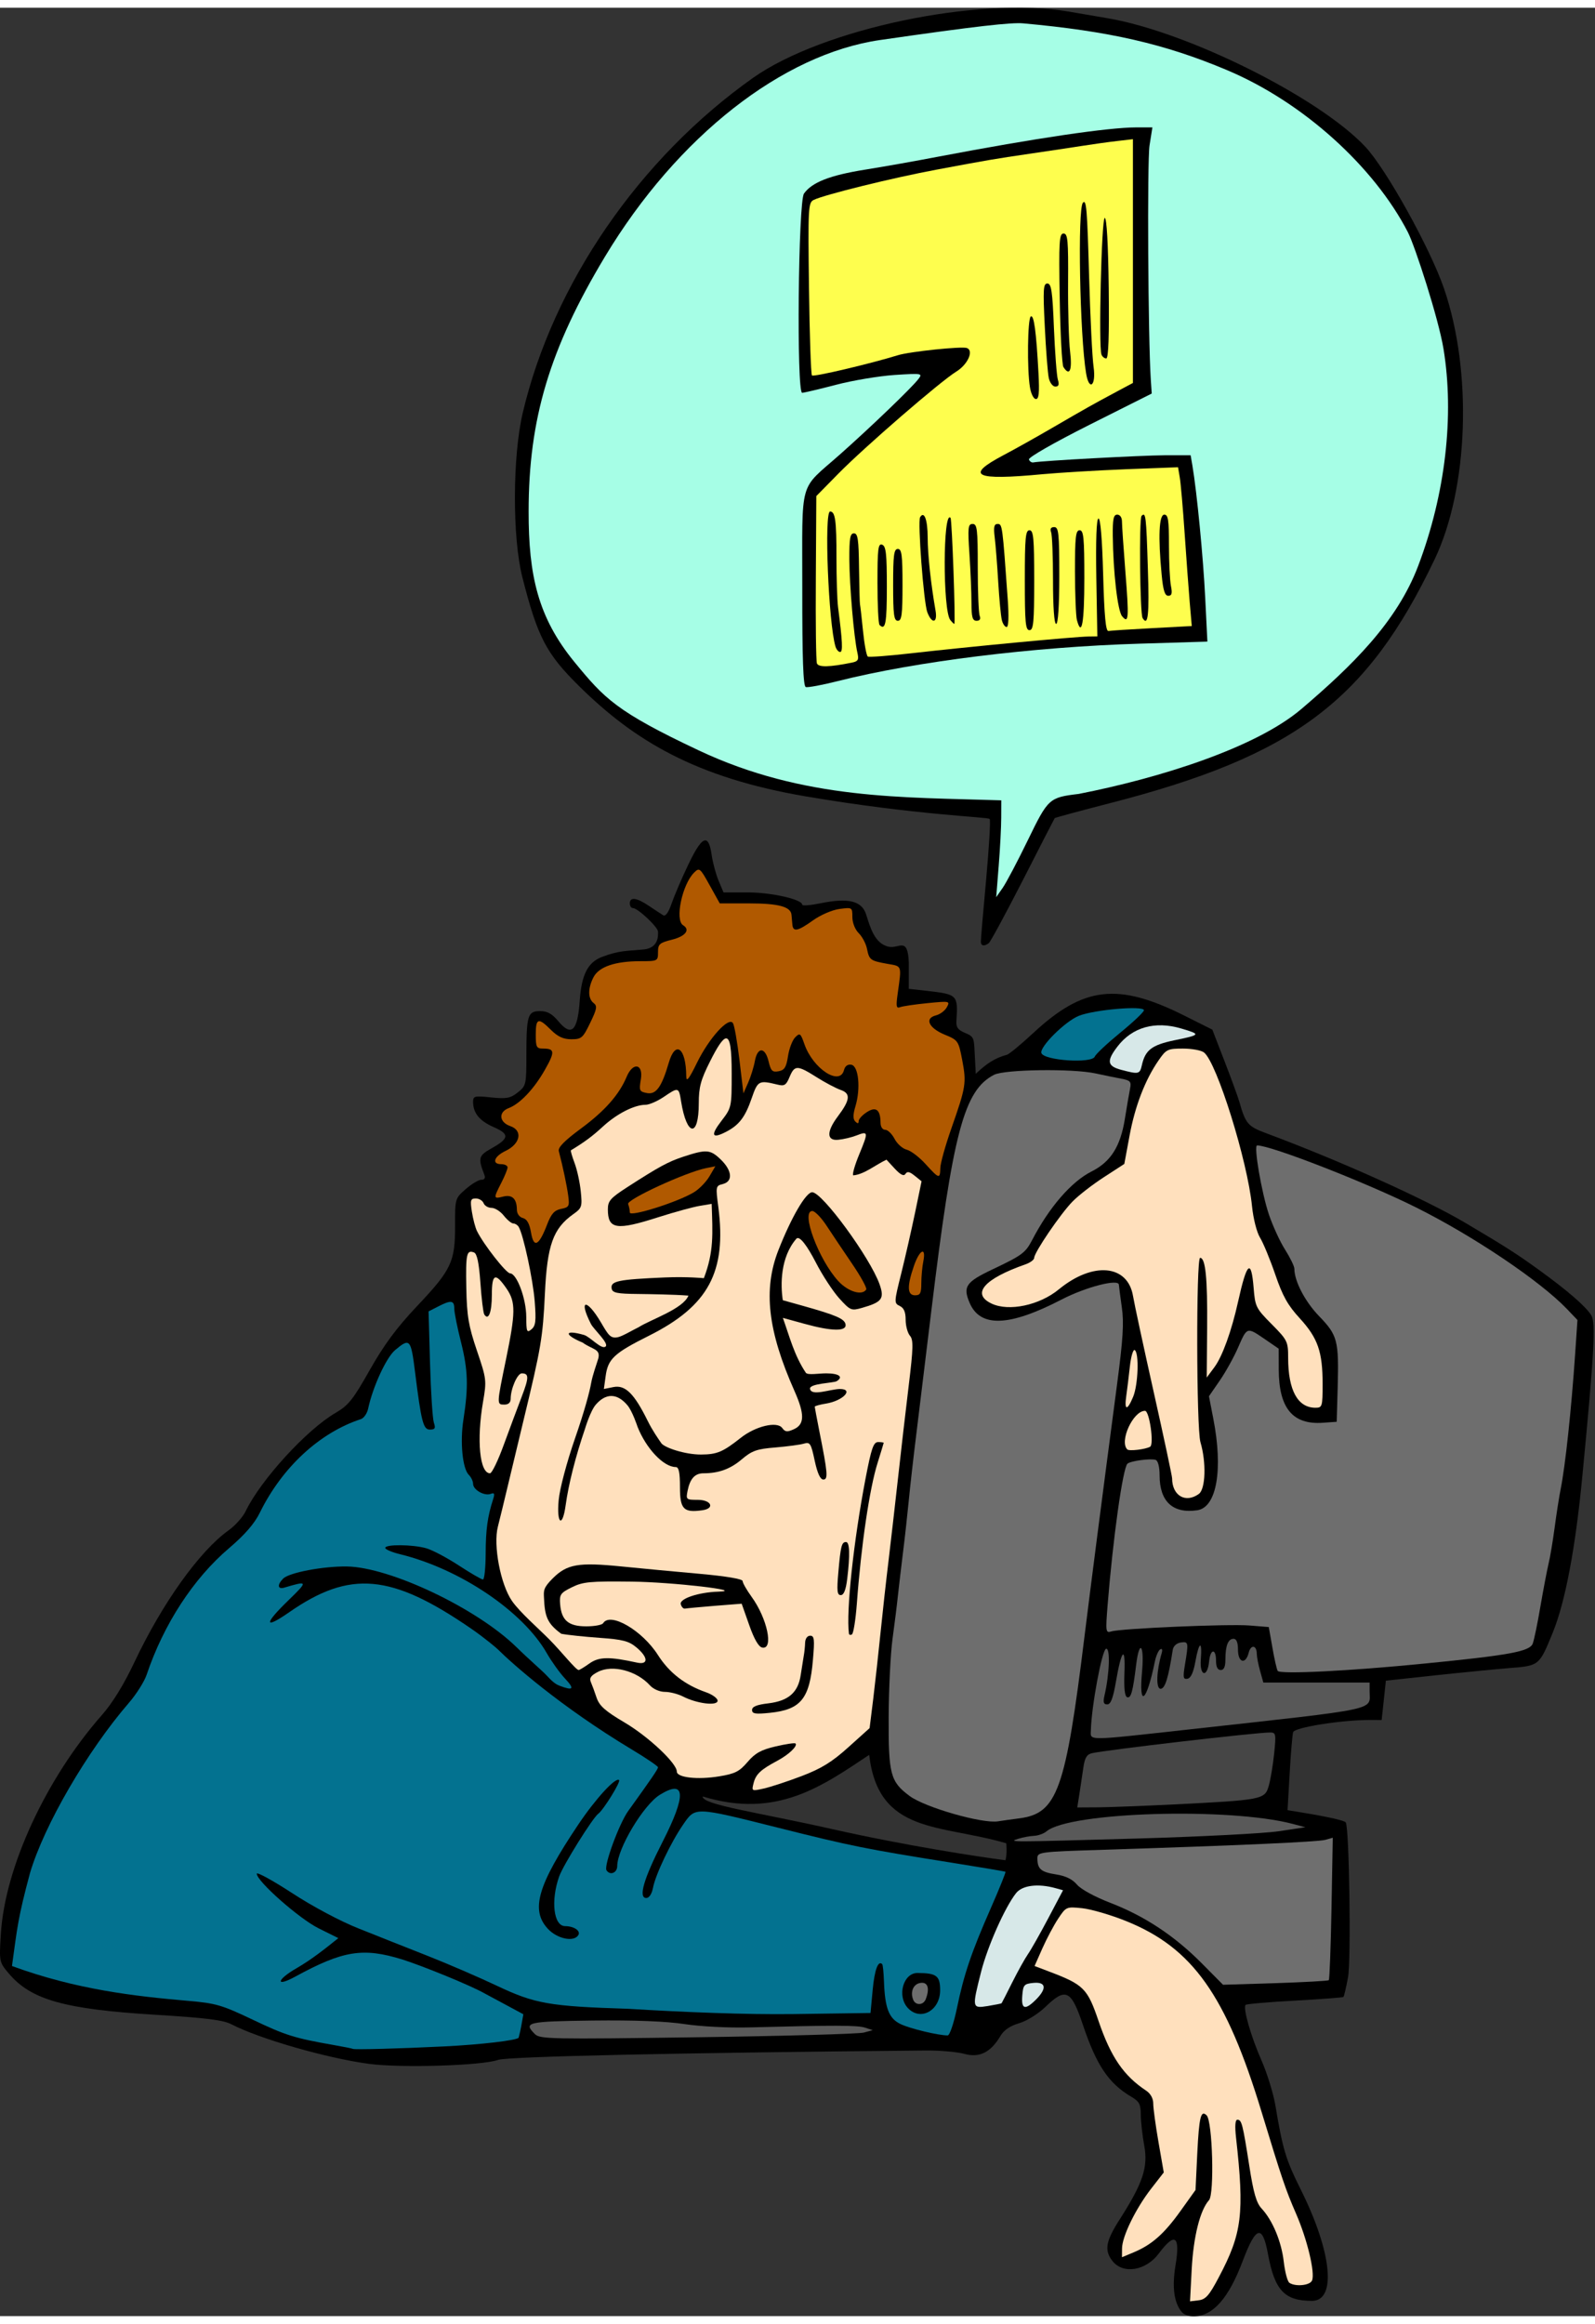 <?xml version="1.0" encoding="UTF-8"?>
<svg xmlns="http://www.w3.org/2000/svg" xmlns:xlink="http://www.w3.org/1999/xlink" width="103px" height="150px" viewBox="0 0 103 149" version="1.1">
<rect x="0" y="0" width="103" height="149" fill="#333333" stroke="none"/>
<g id="surface1">
<path style=" stroke:none;fill-rule:nonzero;fill:rgb(0%,0%,0%);fill-opacity:1;" d="M 45.547 53.746 C 45.301 53.738 44.953 54.25 44.453 55.297 C 44.027 56.184 43.543 57.32 43.371 57.816 C 43.172 58.398 42.98 58.668 42.828 58.578 C 42.699 58.5 42.285 58.227 41.906 57.973 C 41.113 57.438 40.672 57.379 40.672 57.812 C 40.672 57.98 40.758 58.113 40.867 58.113 C 41.184 58.113 42.492 59.34 42.492 59.637 C 42.492 59.84 42.586 60.754 41.43 60.797 C 40.504 60.887 39.977 60.844 38.879 61.266 C 37.957 61.613 37.547 62.422 37.434 64.129 C 37.301 66.051 36.898 66.434 36.055 65.418 C 35.648 64.934 35.344 64.762 34.875 64.766 C 34.078 64.766 33.996 65.031 33.992 67.625 C 33.992 69.512 33.973 69.59 33.434 70.016 C 32.957 70.391 32.711 70.438 31.715 70.336 C 30.637 70.223 30.551 70.246 30.551 70.629 C 30.551 71.344 30.961 71.848 31.875 72.25 C 32.918 72.707 32.891 72.98 31.738 73.625 C 30.902 74.094 30.859 74.246 31.277 75.328 C 31.359 75.539 31.293 75.652 31.082 75.652 C 30.91 75.652 30.453 75.922 30.074 76.254 C 29.387 76.855 29.383 76.867 29.387 78.625 C 29.395 80.945 29.148 81.465 26.941 83.797 C 25.609 85.207 24.797 86.305 23.879 87.93 C 22.805 89.832 22.5 90.215 21.68 90.691 C 19.812 91.773 16.836 95.027 15.867 97.039 C 15.688 97.414 15.195 97.969 14.773 98.27 C 12.883 99.617 10.469 102.996 8.668 106.816 C 7.996 108.238 7.258 109.438 6.566 110.219 C 2.965 114.316 0.316 120.047 0.055 124.332 C -0.055 126.137 -0.055 126.148 0.578 126.895 C 2.008 128.582 4.16 129.188 10 129.547 C 13.305 129.75 14.406 129.887 14.945 130.164 C 16.758 131.105 21.113 132.355 23.836 132.719 C 25.91 132.992 31.121 132.836 32.168 132.461 C 32.785 132.242 43.859 132 59.801 131.855 C 60.691 131.848 61.809 131.945 62.277 132.074 C 63.258 132.34 63.977 131.98 64.613 130.906 C 64.832 130.535 65.242 130.258 65.816 130.094 C 66.312 129.945 67.043 129.492 67.52 129.031 C 68.82 127.777 69.172 127.945 69.922 130.176 C 70.809 132.816 71.59 133.977 73.059 134.844 C 73.57 135.145 73.668 135.328 73.668 135.992 C 73.668 136.426 73.77 137.336 73.895 138.012 C 74.145 139.391 73.801 140.422 72.316 142.742 C 71.398 144.172 71.297 144.754 71.844 145.449 C 72.531 146.316 74.004 146.074 74.836 144.953 C 75.875 143.559 76.23 143.816 75.91 145.727 C 75.68 147.133 75.812 148.137 76.316 148.738 C 76.445 148.895 76.789 149.02 77.082 149.016 C 78.332 149 79.336 147.863 80.254 145.434 C 81.109 143.168 81.527 143.059 81.887 145.02 C 82.32 147.344 82.953 148.016 84.723 148.016 C 86.324 148.016 86.012 144.871 84.012 140.859 C 83.027 138.883 82.84 138.258 82.363 135.418 C 82.234 134.641 81.828 133.324 81.461 132.492 C 80.773 130.93 80.25 129.098 80.438 128.91 C 80.496 128.852 81.926 128.727 83.613 128.637 C 85.305 128.543 86.715 128.438 86.754 128.398 C 86.797 128.359 86.93 127.789 87.051 127.133 C 87.258 126.027 87.133 117.508 86.906 117.137 C 86.824 117.008 85.773 116.773 83.922 116.469 L 83.145 116.344 L 83.281 113.988 C 83.355 112.691 83.457 111.488 83.504 111.312 C 83.59 111 86.609 110.52 88.48 110.52 L 89.223 110.523 L 89.496 107.984 L 92.664 107.641 C 94.41 107.453 96.586 107.242 97.5 107.168 C 99.395 107.02 99.402 107.016 100.27 104.887 C 101.086 102.891 101.742 99.406 102.191 94.699 C 102.949 86.816 103.055 84.895 102.762 84.406 C 102.434 83.852 101.238 82.812 99.379 81.469 C 97.914 80.41 97.234 79.977 94.621 78.43 C 92 76.883 86.465 74.395 81.738 72.637 C 80.582 72.207 80.43 72.023 80.031 70.613 C 79.953 70.336 79.531 69.176 79.09 68.035 L 78.289 65.961 L 76.477 65.055 C 72.18 62.906 69.969 63.164 66.715 66.188 C 65.887 66.957 65.113 67.59 65 67.59 C 64.242 67.793 63.688 68.168 63.012 68.812 L 62.938 67.402 C 62.895 66.512 62.887 66.406 62.336 66.18 C 61.859 65.984 61.738 65.812 61.762 65.398 C 61.871 63.719 61.836 63.684 59.852 63.457 L 58.688 63.328 L 58.688 61.629 C 58.617 59.926 58.07 60.742 57.406 60.613 C 56.461 60.426 56.18 59.297 55.93 58.52 C 55.645 57.645 54.781 57.438 52.984 57.805 C 52.336 57.938 51.805 57.98 51.805 57.898 C 51.805 57.555 49.824 57.105 48.316 57.105 L 46.723 57.105 L 46.406 56.352 C 46.23 55.934 46.031 55.188 45.957 54.691 C 45.871 54.07 45.742 53.75 45.547 53.746 Z M 64.98 118.48 C 64.98 118.48 65.055 119.121 64.93 119.574 C 63.234 119.359 58.52 118.641 53.746 117.566 C 48.969 116.488 45.312 115.992 45.379 115.457 C 50.168 116.93 53.129 114.766 56.129 112.773 C 56.723 117.922 60.73 117.23 64.98 118.48 Z M 64.98 118.48 "/>
<path style=" stroke:none;fill-rule:nonzero;fill:rgb(100%,87.843%,74.118%);fill-opacity:1;" d="M 78.703 146.5 C 80.211 143.66 80.367 142.387 79.82 137.484 C 79.734 136.723 79.766 136.324 79.906 136.324 C 80.184 136.324 80.25 136.59 80.676 139.309 C 80.945 141.043 81.133 141.699 81.473 142.059 C 82.184 142.824 82.754 144.195 82.902 145.496 C 82.98 146.16 83.141 146.77 83.266 146.852 C 83.664 147.117 84.609 147.02 84.73 146.695 C 84.93 146.188 84.414 144.039 83.699 142.398 C 83.02 140.836 82.785 140.145 81.469 135.82 C 79.176 128.277 77.012 125.23 72.727 123.504 C 71.742 123.105 70.465 122.734 69.891 122.672 C 68.863 122.566 68.844 122.574 68.332 123.348 C 68.047 123.777 67.59 124.641 67.312 125.266 L 66.809 126.402 L 67.734 126.754 C 69.992 127.609 70.223 127.844 70.945 129.965 C 71.734 132.277 72.562 133.488 74.023 134.453 C 74.305 134.641 74.477 134.961 74.473 135.289 C 74.473 135.582 74.625 136.699 74.812 137.773 L 75.152 139.727 L 74.32 140.797 C 73.328 142.082 72.457 143.871 72.457 144.641 L 72.453 145.199 L 73.203 144.887 C 74.375 144.398 75.172 143.695 76.227 142.223 L 77.203 140.859 L 77.316 138.496 C 77.434 136.141 77.547 135.672 77.922 136.043 C 78.301 136.422 78.43 141.113 78.074 141.516 C 77.496 142.16 77.07 143.863 76.957 145.965 L 76.848 148.047 L 77.402 147.98 C 77.859 147.926 78.09 147.664 78.703 146.5 Z M 78.703 146.5 "/>
<path style=" stroke:none;fill-rule:nonzero;fill:rgb(1.176%,44.706%,56.471%);fill-opacity:1;" d="M 28.727 131.59 C 31.059 131.473 33.355 131.203 33.492 131.031 C 33.633 130.5 33.695 130.086 33.797 129.516 L 31.34 128.195 C 30.352 127.629 27.168 126.352 25.992 125.984 C 23.445 125.195 22.16 125.398 19.055 127.094 C 17.758 127.797 17.859 127.285 19.16 126.539 C 20.137 125.973 20.977 125.301 21.848 124.602 L 20.582 123.973 C 19.328 123.352 16.582 120.93 16.582 120.445 C 16.582 120.316 17.605 120.875 18.859 121.691 C 20.18 122.555 21.984 123.516 23.16 123.98 C 24.273 124.426 26.277 125.219 27.613 125.746 C 28.949 126.273 30.957 127.141 32.078 127.672 C 34.539 128.84 35.477 129.004 40.57 129.164 C 44.168 129.383 48.137 129.543 51.227 129.504 L 56.215 129.434 L 56.355 127.941 C 56.477 126.645 56.707 126.02 56.969 126.281 C 57.012 126.32 57.062 126.809 57.082 127.359 C 57.145 129.133 57.398 129.793 58.168 130.156 C 58.785 130.449 60.598 130.883 61.199 130.883 C 61.328 130.883 61.594 130.094 61.793 129.137 C 62.246 126.941 62.723 125.535 63.992 122.648 C 64.543 121.395 64.965 120.344 64.93 120.32 C 64.891 120.293 63.312 120.027 61.422 119.727 C 55.926 118.855 54.945 118.656 50.266 117.48 C 44.809 116.113 44.914 116.117 44.117 117.27 C 43.324 118.414 42.328 120.508 42.168 121.355 C 42.09 121.754 41.922 122.012 41.734 122.012 C 41.207 122.012 41.57 120.766 42.785 118.391 C 44.336 115.355 44.277 114.324 42.613 115.348 C 41.555 116 39.863 118.828 39.859 119.945 C 39.859 120.395 39.391 120.578 39.164 120.219 C 38.984 119.93 39.984 117.207 40.566 116.398 C 42.082 114.293 42.492 113.691 42.492 113.574 C 42.492 113.504 41.742 112.992 40.824 112.441 C 36.156 109.637 33.043 106.852 32.148 105.961 C 32.062 105.875 31.34 105.258 30.449 104.641 C 25.273 101.074 22.609 100.832 18.676 103.566 C 17.047 104.699 17.027 104.344 18.625 102.797 C 19.91 101.551 19.898 101.52 18.352 101.98 C 17.926 102.105 17.891 101.789 18.285 101.395 C 18.676 101.008 20.852 100.594 22.395 100.613 C 25.184 100.652 30.797 103.316 33.352 105.82 C 34.172 106.625 35.016 107.34 35.312 107.66 C 35.609 107.98 35.844 108.203 36.129 108.309 C 37.027 108.652 37.125 108.527 36.492 107.852 C 36.152 107.492 35.621 106.75 35.309 106.207 C 33.766 103.508 29.711 100.773 25.844 99.824 C 25.312 99.695 24.879 99.512 24.879 99.414 C 24.879 99.172 26.629 99.188 27.516 99.434 C 27.91 99.543 28.855 100.043 29.621 100.543 C 30.387 101.043 31.09 101.453 31.188 101.453 C 31.281 101.453 31.359 100.703 31.363 99.789 C 31.367 98.242 31.484 97.383 31.848 96.262 C 31.961 95.91 31.926 95.836 31.691 95.926 C 31.285 96.082 30.551 95.668 30.551 95.281 C 30.551 95.113 30.426 94.848 30.273 94.699 C 29.867 94.293 29.699 92.582 29.926 91.133 C 30.258 89.023 30.223 87.93 29.77 86.133 C 29.531 85.191 29.336 84.215 29.336 83.965 C 29.336 83.43 29.125 83.402 28.293 83.832 L 27.676 84.148 L 27.77 87.508 C 27.824 89.355 27.934 91.074 28.016 91.324 C 28.141 91.695 28.09 91.777 27.758 91.777 C 27.332 91.777 27.203 91.27 26.801 88.047 C 26.535 85.922 26.465 85.848 25.52 86.641 C 24.945 87.121 24.074 89.016 23.773 90.426 C 23.707 90.734 23.496 91.039 23.305 91.102 C 20.641 91.973 18.219 94.211 16.781 97.137 C 16.438 97.84 15.809 98.566 14.789 99.434 C 12.492 101.387 10.57 104.336 9.469 107.602 C 9.32 108.043 8.805 108.859 8.324 109.414 C 5.629 112.535 2.859 117.297 1.938 120.398 C 1.152 123.32 1.117 123.91 0.773 126.402 C 4.93 127.926 8.695 128.352 12.164 128.652 C 13.934 128.805 14.332 128.918 16.312 129.863 C 18.445 130.879 19.008 131.055 21.535 131.5 C 22.199 131.617 22.762 131.727 22.785 131.75 C 22.848 131.812 25.816 131.734 28.727 131.59 Z M 28.727 131.59 "/>
<path style=" stroke:none;fill-rule:nonzero;fill:rgb(0%,0%,0%);fill-opacity:1;" d="M 58.617 129.102 C 57.914 128.328 58.332 126.848 59.25 126.852 C 60.484 126.859 60.711 127.031 60.711 127.969 C 60.711 129.289 59.422 129.988 58.617 129.102 Z M 58.617 129.102 "/>
<path style=" stroke:none;fill-rule:nonzero;fill:rgb(43.137%,43.137%,43.137%);fill-opacity:1;" d="M 59.781 128.547 C 60.051 127.844 59.918 127.426 59.449 127.492 C 58.988 127.555 58.766 128.051 58.969 128.574 C 59.117 128.961 59.625 128.945 59.781 128.547 Z M 59.781 128.547 "/>
<path style=" stroke:none;fill-rule:nonzero;fill:rgb(0%,0%,0%);fill-opacity:1;" d="M 35.387 124.008 C 34.246 122.789 34.711 121.195 37.344 117.27 C 38.469 115.594 39.762 114.188 39.98 114.402 C 40.09 114.516 38.969 116.328 38.637 116.57 C 38.27 116.84 36.371 119.887 36.109 120.621 C 35.555 122.188 35.75 123.824 36.492 123.828 C 37.074 123.832 37.516 124.133 37.344 124.41 C 37.059 124.871 35.992 124.652 35.387 124.008 Z M 35.387 124.008 "/>
<path style=" stroke:none;fill-rule:nonzero;fill:rgb(34.902%,34.902%,34.902%);fill-opacity:1;" d="M 55.781 130.699 L 56.359 130.543 L 55.852 130.379 C 55.371 130.223 53.891 130.219 48.465 130.363 C 47.066 130.402 45.262 130.309 44.215 130.152 C 43.012 129.969 41 129.891 38.293 129.922 C 34.035 129.977 33.777 130.035 34.543 130.797 C 34.867 131.121 35.59 131.133 45.047 131 C 50.637 130.922 55.465 130.785 55.781 130.699 Z M 55.781 130.699 "/>
<path style=" stroke:none;fill-rule:nonzero;fill:rgb(84.314%,90.98%,90.98%);fill-opacity:1;" d="M 64.68 128.805 C 64.699 128.785 65.008 128.176 65.371 127.453 C 65.73 126.734 66.188 125.918 66.379 125.641 C 66.574 125.363 67.164 124.32 67.691 123.324 L 68.648 121.512 L 68.172 121.379 C 67.035 121.062 66.02 121.188 65.613 121.699 C 64.891 122.617 63.777 125.121 63.355 126.781 C 62.762 129.129 62.766 129.145 63.793 128.984 C 64.262 128.906 64.66 128.828 64.68 128.805 Z M 64.68 128.805 "/>
<path style=" stroke:none;fill-rule:nonzero;fill:rgb(84.314%,90.98%,90.98%);fill-opacity:1;" d="M 66.895 128.574 C 67.617 127.852 67.555 127.414 66.734 127.492 C 66.133 127.551 66.07 127.621 66.016 128.312 C 65.941 129.199 66.191 129.273 66.895 128.574 Z M 66.895 128.574 "/>
<path style=" stroke:none;fill-rule:nonzero;fill:rgb(43.529%,43.529%,43.529%);fill-opacity:1;" d="M 85.809 127.316 C 85.859 127.27 85.938 125.184 85.984 122.676 L 86.066 118.121 L 85.586 118.258 C 85.117 118.391 79.941 118.621 71.289 118.898 C 67.074 119.031 66.988 119.043 66.992 119.465 C 66.996 120.145 67.227 120.34 68.203 120.492 C 68.816 120.586 69.254 120.801 69.547 121.148 C 69.801 121.449 70.699 121.938 71.711 122.328 C 73.918 123.18 75.832 124.445 77.59 126.211 L 78.98 127.613 L 82.348 127.508 C 84.199 127.449 85.754 127.363 85.809 127.316 Z M 85.809 127.316 "/>
<path style=" stroke:none;fill-rule:nonzero;fill:rgb(34.902%,34.902%,34.902%);fill-opacity:1;" d="M 73.465 118.172 C 77.531 118.055 81.629 117.844 82.574 117.703 L 84.297 117.445 L 83.484 117.23 C 79.371 116.148 69.059 116.457 67.578 117.711 C 67.402 117.859 67.039 117.988 66.77 118 C 66.5 118.012 66.051 118.094 65.773 118.184 C 65.055 118.41 65.07 118.41 73.465 118.172 Z M 73.465 118.172 "/>
<path style=" stroke:none;fill-rule:nonzero;fill:rgb(43.137%,43.137%,43.137%);fill-opacity:1;" d="M 65.82 116.871 C 68.281 116.555 68.812 115.062 70.039 105.082 C 70.418 102.012 71.168 96.191 72.129 88.91 C 72.523 85.938 72.59 84.871 72.441 83.871 C 72.344 83.176 72.258 82.527 72.254 82.43 C 72.246 82.023 70.117 82.57 68.551 83.383 C 65.16 85.141 63.289 85.203 62.609 83.582 C 62.172 82.543 62.375 82.25 64.105 81.43 C 66 80.531 66.223 80.367 66.652 79.543 C 67.746 77.438 69.18 75.777 70.48 75.121 C 71.73 74.492 72.352 73.512 72.641 71.719 C 72.766 70.945 72.914 70.074 72.973 69.785 C 73.066 69.316 73.004 69.242 72.414 69.129 C 72.047 69.062 71.289 68.906 70.734 68.785 C 69.25 68.465 64.879 68.527 64.195 68.875 C 62.25 69.879 61.539 72.562 60.129 84.219 C 59.793 86.988 59.367 90.48 59.184 91.977 C 58.996 93.477 58.77 95.469 58.68 96.414 C 58.586 97.355 58.422 98.852 58.309 99.738 C 58.199 100.625 58.055 101.852 57.988 102.461 C 57.926 103.07 57.766 104.34 57.637 105.281 C 57.508 106.223 57.395 108.492 57.387 110.32 C 57.371 114.027 57.496 114.504 58.738 115.426 C 59.734 116.168 63.461 117.234 64.457 117.062 C 64.68 117.027 65.293 116.938 65.82 116.871 Z M 65.82 116.871 "/>
<path style=" stroke:none;fill-rule:nonzero;fill:rgb(27.451%,27.451%,27.451%);fill-opacity:1;" d="M 75.793 115.973 C 81.527 115.684 81.676 115.656 81.93 114.781 C 82.047 114.379 82.203 113.438 82.281 112.691 C 82.41 111.414 82.395 111.328 82.012 111.328 C 81.082 111.328 71.363 112.461 70.504 112.668 C 70.176 112.746 70.047 112.973 69.957 113.613 C 69.891 114.074 69.777 114.84 69.703 115.309 L 69.566 116.168 L 70.859 116.16 C 71.566 116.156 73.789 116.07 75.793 115.973 Z M 75.793 115.973 "/>
<path style=" stroke:none;fill-rule:nonzero;fill:rgb(100%,87.843%,74.118%);fill-opacity:1;" d="M 46.871 66.527 C 46.656 66.562 46.324 67.066 45.848 68.02 C 45.25 69.207 45.125 69.676 45.125 70.715 C 45.125 72.949 44.352 72.871 43.984 70.602 C 43.836 69.664 43.816 69.656 42.855 70.309 C 42.445 70.586 41.918 70.812 41.688 70.812 C 40.969 70.812 39.84 71.387 38.953 72.199 C 38.258 72.84 37.758 73.211 36.867 73.75 C 36.836 73.77 36.941 74.137 37.102 74.566 C 37.266 74.996 37.445 75.82 37.504 76.402 C 37.605 77.391 37.578 77.477 37.016 77.875 C 35.719 78.797 35.336 79.863 35.188 82.996 C 35.055 85.836 34.941 86.492 33.809 91.172 C 33.473 92.559 33.016 94.461 32.793 95.406 C 32.57 96.348 32.281 97.535 32.152 98.039 C 31.84 99.246 32.324 101.781 33.066 102.844 C 33.598 103.598 34.75 104.59 35.484 105.332 C 36.219 106.07 37.191 107.297 37.367 107.297 C 37.426 107.297 37.742 107.105 38.074 106.867 C 38.684 106.438 39.348 106.426 41.125 106.816 C 41.883 106.984 41.871 106.48 41.098 105.836 C 40.609 105.426 40.211 105.324 38.719 105.219 C 37.734 105.148 36.621 105.031 36.246 104.957 C 35.32 104.285 35.18 103.812 35.129 102.633 C 35.105 102.168 35.086 101.988 35.691 101.383 C 36.621 100.457 37.348 100.332 40.145 100.613 C 41.379 100.738 43.645 100.949 45.176 101.086 C 46.902 101.242 47.957 101.418 47.957 101.555 C 47.957 101.676 48.219 102.133 48.535 102.57 C 49.551 103.969 49.973 105.992 49.223 105.848 C 48.992 105.805 48.703 105.309 48.383 104.398 L 47.895 103.016 L 46.164 103.152 C 45.211 103.23 44.344 103.312 44.234 103.332 C 44.125 103.352 44.004 103.219 43.961 103.039 C 43.883 102.688 45.113 102.277 46.379 102.238 C 48.25 102.18 43.406 101.617 40.773 101.59 C 38.098 101.559 37.641 101.602 36.926 101.957 C 36.191 102.32 36.121 102.422 36.172 103.055 C 36.258 104.094 36.711 104.477 37.855 104.477 C 38.391 104.477 38.883 104.387 38.949 104.273 C 39.41 103.535 41.477 104.738 42.492 106.336 C 43.219 107.473 44.227 108.254 45.578 108.727 C 45.996 108.871 46.34 109.121 46.34 109.277 C 46.34 109.633 45 109.469 44.102 109.004 C 43.785 108.844 43.262 108.707 42.938 108.707 C 42.602 108.707 42.191 108.531 41.969 108.285 C 41.109 107.34 39.547 106.934 38.617 107.414 C 38.164 107.645 38.043 107.816 38.152 108.066 C 38.234 108.254 38.402 108.707 38.523 109.074 C 38.703 109.609 39.074 109.941 40.34 110.688 C 41.883 111.602 43.707 113.316 43.707 113.852 C 43.707 114.238 45.043 114.391 46.441 114.16 C 47.469 113.992 47.75 113.848 48.277 113.23 C 48.77 112.656 49.152 112.445 50.09 112.227 C 50.746 112.074 51.32 111.988 51.371 112.039 C 51.527 112.195 50.934 112.762 50.199 113.152 C 49.121 113.727 48.809 114.02 48.664 114.598 C 48.531 115.117 48.539 115.121 49.324 114.945 C 49.758 114.848 50.859 114.488 51.77 114.141 C 53.051 113.652 53.727 113.234 54.789 112.277 L 56.156 111.047 L 56.395 109.121 C 56.523 108.062 56.734 106.152 56.863 104.879 C 56.992 103.605 57.223 101.516 57.379 100.242 C 57.531 98.969 57.809 96.562 57.992 94.902 C 58.176 93.238 58.484 90.562 58.68 88.953 C 58.98 86.488 58.992 85.98 58.758 85.715 C 58.609 85.539 58.484 85.078 58.484 84.688 C 58.484 84.191 58.371 83.922 58.102 83.797 C 57.73 83.617 57.734 83.559 58.199 81.699 C 58.461 80.645 58.863 78.875 59.094 77.766 L 59.512 75.75 L 59.066 75.391 C 58.738 75.125 58.582 75.094 58.473 75.27 C 58.367 75.438 58.156 75.336 57.781 74.934 L 57.246 74.355 C 56.562 74.672 55.816 75.305 55.098 75.367 C 55.027 75.301 55.207 74.68 55.496 73.988 C 56.086 72.555 56.078 72.492 55.305 72.793 C 54.992 72.914 54.469 73.039 54.133 73.07 C 53.375 73.148 53.363 72.547 54.109 71.555 C 54.902 70.5 54.945 70.082 54.293 69.855 C 53.98 69.746 53.277 69.375 52.727 69.027 C 51.484 68.242 51.312 68.242 50.988 69.016 C 50.766 69.551 50.652 69.621 50.203 69.508 C 49 69.215 48.934 69.25 48.539 70.395 C 48.121 71.609 47.727 72.125 46.883 72.559 C 45.969 73.031 45.867 72.789 46.582 71.859 C 47.242 71 47.25 70.973 47.25 68.789 C 47.25 67.223 47.152 66.484 46.871 66.527 Z M 46.871 66.527 "/>
<path style=" stroke:none;fill-rule:nonzero;fill:rgb(0%,0%,0%);fill-opacity:1;" d="M 48.566 109.875 C 48.566 109.66 48.871 109.535 49.609 109.449 C 50.914 109.293 51.543 108.746 51.707 107.621 C 51.777 107.168 51.863 106.613 51.902 106.391 C 51.945 106.168 51.984 105.785 51.992 105.535 C 52 105.266 52.137 105.082 52.32 105.082 C 52.586 105.082 52.613 105.312 52.496 106.641 C 52.285 109.156 51.715 109.852 49.719 110.059 C 48.777 110.156 48.566 110.121 48.566 109.875 Z M 48.566 109.875 "/>
<path style=" stroke:none;fill-rule:nonzero;fill:rgb(0%,0%,0%);fill-opacity:1;" d="M 54.82 104.941 C 54.637 103.5 55.117 99.008 55.891 94.953 C 56.27 92.98 56.406 92.582 56.707 92.582 C 56.906 92.582 57.066 92.605 57.066 92.633 C 57.062 92.66 56.887 93.242 56.672 93.926 C 56.152 95.57 55.605 99.281 55.332 103.02 C 55.254 104.047 55.113 104.938 55.016 104.996 C 54.922 105.055 54.832 105.031 54.82 104.941 Z M 54.82 104.941 "/>
<path style=" stroke:none;fill-rule:nonzero;fill:rgb(0%,0%,0%);fill-opacity:1;" d="M 54.137 101 C 54.285 99.289 54.352 99.035 54.633 99.035 C 54.871 99.035 54.898 99.855 54.711 101.402 C 54.625 102.121 54.492 102.461 54.293 102.461 C 54.062 102.461 54.031 102.188 54.137 101 Z M 54.137 101 "/>
<path style=" stroke:none;fill-rule:nonzero;fill:rgb(0%,0%,0%);fill-opacity:1;" d="M 36.078 96.324 C 36.145 95.594 36.605 93.863 37.133 92.344 C 37.742 90.59 38.074 89.352 38.176 88.766 C 38.27 88.242 38.527 87.555 38.637 87.184 C 38.793 86.559 38.254 86.617 37.629 86.164 C 36.395 85.648 36.438 85.305 37.711 85.668 C 38.102 85.777 38.855 86.652 39.109 86.414 C 39.336 86.203 38.348 85.316 38.164 84.965 C 37.332 83.332 37.891 83.309 38.809 84.863 C 39.281 85.668 39.418 85.91 39.891 85.816 C 40.188 85.758 40.816 85.375 41.242 85.168 C 42.02 84.672 44.117 83.988 44.457 83.129 C 43.496 83.055 42.023 83.035 41.18 83.023 C 39.855 83.012 39.551 82.949 39.5 82.68 C 39.406 82.191 39.898 82.086 42.934 81.957 C 44.355 81.895 45.453 82.004 45.453 82.004 C 46.109 80.293 46.023 79.133 45.957 77.207 L 45.188 77.336 C 44.762 77.406 43.562 77.734 42.52 78.066 C 39.805 78.938 39.254 78.852 39.254 77.562 C 39.254 77.016 39.414 76.836 40.52 76.121 C 42.551 74.812 43.145 74.488 44.113 74.168 C 45.609 73.676 45.859 73.691 46.527 74.328 C 47.281 75.047 47.348 75.758 46.68 75.926 C 46.219 76.039 46.211 76.082 46.387 77.41 C 46.93 81.602 45.746 83.797 41.906 85.719 C 39.648 86.848 39.258 87.215 39.109 88.336 L 38.996 89.156 L 39.621 89.031 C 40.379 88.883 40.953 89.449 41.824 91.211 C 42.137 91.844 42.504 92.363 42.703 92.652 C 42.898 92.941 44.234 93.391 45.27 93.387 C 46.301 93.383 46.68 93.223 47.832 92.312 C 48.785 91.555 50.18 91.223 50.512 91.672 C 50.707 91.938 50.836 91.949 51.273 91.75 C 51.961 91.441 51.969 90.781 51.305 89.285 C 49.574 85.395 49.273 82.727 50.27 80.188 C 51.102 78.074 52.043 76.457 52.449 76.457 C 53.098 76.457 56.188 80.68 56.797 82.391 C 57.129 83.328 56.961 83.551 55.66 83.922 C 54.973 84.117 54.91 84.09 54.199 83.309 C 53.789 82.855 53.105 81.812 52.68 80.984 C 52.137 79.934 51.629 79.227 51.426 79.457 C 50.387 80.66 50.398 82.43 50.551 83.426 L 51.836 83.785 C 54.008 84.395 54.531 84.625 54.602 84.98 C 54.691 85.453 53.727 85.441 51.934 84.945 L 50.555 84.566 C 50.988 85.773 51.281 86.977 52.043 88.117 C 52.191 88.273 52.859 88.148 53.352 88.148 C 54.184 88.148 54.484 88.375 54.031 88.652 C 53.836 88.773 52.234 88.797 52.309 89.152 C 52.41 89.641 53.59 89.172 54.234 89.156 C 55.164 89.156 54.441 89.922 53.34 90.098 C 52.941 90.164 52.613 90.254 52.613 90.301 C 52.613 90.344 52.746 91.035 52.902 91.836 C 53.453 94.598 53.488 95 53.168 95 C 52.969 95 52.785 94.594 52.609 93.777 C 52.375 92.676 52.309 92.566 51.926 92.68 C 51.691 92.754 50.863 92.863 50.086 92.93 C 48.871 93.027 48.559 93.137 47.898 93.699 C 47.164 94.324 46.406 94.598 45.426 94.598 C 44.875 94.598 44.559 94.945 44.402 95.727 C 44.289 96.293 44.312 96.312 45.059 96.312 C 45.938 96.312 46.184 96.867 45.355 96.984 C 44.145 97.156 43.91 96.914 43.91 95.504 C 43.91 94.539 43.836 94.195 43.637 94.195 C 42.855 94.195 41.723 93 41.168 91.59 C 41.168 91.59 40.84 90.578 40.504 90.191 C 39.82 89.395 39.105 89.441 38.477 90.164 C 38.117 90.582 37.777 91.727 37.777 91.727 C 37.168 93.512 36.719 95.277 36.527 96.664 C 36.32 98.16 35.934 97.867 36.078 96.324 Z M 36.078 96.324 "/>
<path style=" stroke:none;fill-rule:nonzero;fill:rgb(69.02%,34.902%,0%);fill-opacity:1;" d="M 55.938 82.734 C 55.996 82.641 55.586 81.895 55.027 81.074 C 54.469 80.254 53.727 79.152 53.383 78.625 C 53.039 78.098 52.621 77.668 52.457 77.668 C 51.695 77.668 52.859 80.805 54.137 82.195 C 54.77 82.879 55.676 83.152 55.938 82.734 Z M 55.938 82.734 "/>
<path style=" stroke:none;fill-rule:nonzero;fill:rgb(69.02%,34.902%,0%);fill-opacity:1;" d="M 44.82 76.453 C 45.156 76.25 45.602 75.789 45.812 75.434 L 46.195 74.781 L 45.59 74.902 C 44.285 75.164 40.449 76.93 40.562 77.219 C 40.621 77.371 40.672 77.617 40.672 77.766 C 40.672 78.07 43.789 77.086 44.82 76.453 Z M 44.82 76.453 "/>
<path style=" stroke:none;fill-rule:nonzero;fill:rgb(34.51%,34.51%,34.51%);fill-opacity:1;" d="M 76.812 111.129 C 89.281 109.75 88.445 109.926 88.445 108.672 L 88.445 108.105 L 81.582 108.105 L 81.371 107.348 C 81.254 106.934 81.16 106.438 81.16 106.25 C 81.156 105.684 80.773 105.633 80.637 106.18 C 80.438 106.965 79.945 106.828 79.945 105.988 C 79.945 105.52 79.848 105.281 79.66 105.281 C 79.309 105.281 79.133 105.719 79.133 106.609 C 79.133 107.086 79.039 107.297 78.832 107.297 C 78.629 107.297 78.527 107.098 78.527 106.691 C 78.527 105.887 78.164 105.914 78.082 106.727 C 77.977 107.82 77.457 107.711 77.543 106.617 C 77.645 105.359 77.43 105.438 77.195 106.742 C 77.07 107.449 76.902 107.82 76.684 107.859 C 76.406 107.91 76.383 107.781 76.52 106.953 C 76.762 105.5 76.75 105.449 76.25 105.52 C 75.984 105.559 75.773 105.75 75.734 105.988 C 75.449 107.82 75.234 108.508 74.945 108.508 C 74.641 108.508 74.676 107.379 75.016 106.215 C 75.086 105.984 75.047 105.887 74.918 105.965 C 74.805 106.035 74.652 106.387 74.578 106.746 C 74.039 109.387 73.531 109.785 73.75 107.398 C 73.906 105.668 73.578 105.273 73.371 106.945 C 73.156 108.703 73.035 109.137 72.789 109.051 C 72.633 109 72.574 108.477 72.613 107.48 C 72.684 105.688 72.422 105.957 72.062 108.055 C 71.879 109.121 71.727 109.516 71.5 109.516 C 71.266 109.516 71.223 109.379 71.32 108.961 C 71.652 107.547 71.707 105.832 71.422 105.926 C 71.16 106.016 70.484 109.629 70.445 111.18 C 70.426 111.875 70.047 111.875 76.812 111.129 Z M 76.812 111.129 "/>
<path style=" stroke:none;fill-rule:nonzero;fill:rgb(43.137%,43.137%,43.137%);fill-opacity:1;" d="M 92.035 106.875 C 97.496 106.336 98.781 106.098 98.98 105.59 C 99.066 105.363 99.293 104.273 99.48 103.164 C 99.672 102.059 99.906 100.828 100 100.438 C 100.098 100.047 100.273 99.004 100.391 98.121 C 100.508 97.238 100.684 96.105 100.785 95.605 C 101.086 94.094 101.473 90.484 101.719 86.879 L 101.867 84.703 L 101.18 83.984 C 99.438 82.172 95.168 79.297 91.453 77.441 C 88.234 75.836 82.082 73.434 81.18 73.434 C 80.945 73.434 81.465 76.473 81.941 77.891 C 82.188 78.621 82.656 79.648 82.988 80.164 C 83.316 80.684 83.586 81.238 83.586 81.395 C 83.586 82.199 84.277 83.52 85.188 84.461 C 86.375 85.688 86.465 86.027 86.383 89.055 L 86.32 91.273 L 85.434 91.336 C 83.48 91.477 82.586 90.402 82.578 87.906 L 82.574 86.555 L 81.68 85.941 C 80.516 85.145 80.535 85.141 79.953 86.477 C 79.68 87.105 79.145 88.07 78.762 88.621 L 78.07 89.625 L 78.348 91.055 C 78.996 94.363 78.57 96.801 77.316 96.984 C 75.738 97.215 74.883 96.422 74.883 94.727 C 74.883 94.188 74.781 93.789 74.629 93.734 C 74.316 93.625 73.012 93.797 72.809 93.977 C 72.508 94.242 71.871 98.801 71.523 103.137 C 71.391 104.832 71.402 104.918 71.766 104.805 C 72.395 104.613 79.336 104.312 80.688 104.422 L 81.934 104.523 L 82.168 105.848 C 82.293 106.578 82.449 107.254 82.508 107.352 C 82.652 107.586 87.164 107.359 92.035 106.875 Z M 92.035 106.875 "/>
<path style=" stroke:none;fill-rule:nonzero;fill:rgb(100%,87.843%,74.118%);fill-opacity:1;" d="M 77.418 95.93 C 77.855 95.613 77.906 93.891 77.52 92.586 C 77.258 91.695 77.238 80.691 77.5 80.691 C 77.848 80.691 77.98 82 77.953 85.211 L 77.926 88.418 L 78.422 87.75 C 78.941 87.051 79.535 85.402 79.953 83.512 C 80.52 80.953 80.801 80.711 80.957 82.648 C 81.051 83.84 81.109 83.957 82.121 84.973 C 83.141 86.004 83.184 86.09 83.184 87.148 C 83.188 89.242 83.801 90.367 84.949 90.367 C 85.387 90.367 85.41 90.293 85.41 88.828 C 85.41 86.75 85.102 85.871 83.938 84.598 C 83.16 83.754 82.824 83.148 82.352 81.766 C 82.02 80.797 81.578 79.73 81.371 79.391 C 81.156 79.043 80.934 78.164 80.852 77.363 C 80.562 74.438 78.582 68.094 77.754 67.438 C 77.582 67.297 76.965 67.184 76.391 67.184 C 75.406 67.184 75.309 67.23 74.82 67.941 C 73.949 69.195 73.293 70.902 72.941 72.816 L 72.605 74.629 L 71.281 75.488 C 70.551 75.961 69.637 76.668 69.258 77.059 C 68.484 77.848 66.785 80.344 66.785 80.691 C 66.785 80.812 66.535 81 66.227 81.109 C 63.543 82.047 62.707 83.016 64.035 83.645 C 65.148 84.172 67.129 83.754 68.379 82.723 C 70.578 80.918 72.828 81.121 73.168 83.16 C 73.246 83.633 73.844 86.414 74.5 89.344 C 75.156 92.273 75.691 94.785 75.691 94.922 C 75.691 96.043 76.562 96.551 77.418 95.93 Z M 77.418 95.93 "/>
<path style=" stroke:none;fill-rule:nonzero;fill:rgb(100%,87.843%,74.118%);fill-opacity:1;" d="M 32.543 92.73 C 32.918 91.707 33.434 90.324 33.688 89.66 C 34.164 88.418 34.168 88.148 33.695 88.148 C 33.41 88.148 32.977 89.145 32.977 89.793 C 32.977 90.031 32.832 90.164 32.574 90.164 C 32.07 90.164 32.07 90.18 32.676 87.242 C 33.297 84.234 33.305 83.555 32.727 82.699 C 31.984 81.613 31.762 81.699 31.762 83.082 C 31.762 84.211 31.543 84.777 31.27 84.34 C 31.207 84.238 31.094 83.32 31.023 82.301 C 30.93 81.004 30.805 80.418 30.609 80.344 C 30.129 80.16 30.07 80.434 30.113 82.641 C 30.148 84.453 30.258 85.086 30.797 86.68 C 31.418 88.504 31.43 88.613 31.195 89.973 C 30.766 92.461 30.977 94.602 31.645 94.598 C 31.766 94.598 32.172 93.758 32.543 92.73 Z M 32.543 92.73 "/>
<path style=" stroke:none;fill-rule:nonzero;fill:rgb(100%,87.843%,74.118%);fill-opacity:1;" d="M 74.273 92.883 C 74.535 92.734 74.227 90.566 73.941 90.566 C 73.172 90.566 72.27 92.535 72.797 93.059 C 72.918 93.18 73.973 93.055 74.273 92.883 Z M 74.273 92.883 "/>
<path style=" stroke:none;fill-rule:nonzero;fill:rgb(100%,87.843%,74.118%);fill-opacity:1;" d="M 73.172 89.668 C 73.5 88.891 73.57 86.824 73.277 86.645 C 73.176 86.582 73.035 87.055 72.965 87.691 C 72.895 88.332 72.789 89.195 72.73 89.609 C 72.594 90.555 72.789 90.582 73.172 89.668 Z M 73.172 89.668 "/>
<path style=" stroke:none;fill-rule:nonzero;fill:rgb(100%,87.843%,74.118%);fill-opacity:1;" d="M 34.531 83.516 C 34.422 82.098 33.793 79.172 33.492 78.688 C 33.418 78.57 33.266 78.473 33.148 78.473 C 33.031 78.473 32.758 78.246 32.535 77.969 C 32.316 77.691 31.961 77.465 31.742 77.465 C 31.523 77.465 31.293 77.328 31.23 77.164 C 31.164 76.996 30.938 76.859 30.727 76.859 C 30.387 76.859 30.355 76.965 30.473 77.719 C 30.547 78.188 30.695 78.754 30.809 78.977 C 31.242 79.844 32.688 81.688 32.938 81.691 C 33.375 81.703 33.98 83.324 33.984 84.496 C 33.988 85.473 34.023 85.551 34.32 85.305 C 34.59 85.082 34.629 84.77 34.531 83.516 Z M 34.531 83.516 "/>
<path style=" stroke:none;fill-rule:nonzero;fill:rgb(69.02%,34.902%,0%);fill-opacity:1;" d="M 59.496 82.328 C 59.496 81.898 59.555 81.262 59.625 80.918 C 59.82 79.934 59.375 80.16 59.012 81.23 C 58.562 82.539 58.586 83.109 59.094 83.109 C 59.426 83.109 59.496 82.977 59.496 82.328 Z M 59.496 82.328 "/>
<path style=" stroke:none;fill-rule:nonzero;fill:rgb(69.02%,34.902%,0%);fill-opacity:1;" d="M 35.328 78.547 C 35.598 77.844 35.797 77.621 36.234 77.531 C 36.746 77.43 36.785 77.359 36.695 76.688 C 36.609 76.039 36.352 74.816 36.086 73.801 C 36.023 73.566 36.457 73.125 37.523 72.34 C 39.055 71.211 39.988 70.152 40.465 69.008 C 40.871 68.031 41.555 68.156 41.383 69.176 C 41.262 69.898 41.289 69.961 41.777 70.055 C 42.367 70.168 42.73 69.664 43.184 68.109 C 43.617 66.609 44.305 67.133 44.316 68.973 C 44.32 69.375 44.488 69.164 45.012 68.094 C 45.797 66.496 47.059 65.105 47.332 65.543 C 47.426 65.691 47.613 66.77 47.754 67.941 L 48.008 70.074 L 48.312 69.387 C 48.48 69.008 48.676 68.379 48.746 67.992 C 48.918 67.059 49.41 67.07 49.633 68.012 C 49.781 68.629 49.875 68.723 50.281 68.648 C 50.664 68.574 50.777 68.387 50.887 67.672 C 50.961 67.184 51.168 66.641 51.352 66.457 C 51.656 66.152 51.699 66.188 51.949 66.906 C 52.5 68.48 54.227 69.617 54.5 68.578 C 54.57 68.309 54.742 68.184 54.98 68.227 C 55.445 68.316 55.586 69.746 55.246 70.891 C 55.078 71.445 55.074 71.73 55.23 71.887 C 55.387 72.043 55.449 72.035 55.449 71.867 C 55.449 71.734 55.684 71.477 55.973 71.289 C 56.566 70.902 56.855 71.125 56.863 71.973 C 56.863 72.238 56.992 72.426 57.164 72.426 C 57.328 72.426 57.598 72.688 57.766 73.008 C 57.93 73.328 58.285 73.645 58.555 73.711 C 58.82 73.777 59.371 74.195 59.773 74.641 C 60.645 75.602 60.707 75.617 60.723 74.895 C 60.727 74.59 61.051 73.434 61.441 72.324 C 62.379 69.648 62.418 69.41 62.137 67.926 C 61.898 66.684 61.871 66.641 61.016 66.289 C 59.977 65.863 59.684 65.23 60.434 65.043 C 60.703 64.977 61.023 64.738 61.145 64.512 C 61.359 64.117 61.328 64.109 59.902 64.25 C 59.102 64.328 58.305 64.445 58.137 64.508 C 57.879 64.609 57.852 64.473 57.969 63.637 C 58.227 61.781 58.262 61.879 57.316 61.715 C 56.203 61.516 56.133 61.465 55.988 60.746 C 55.922 60.414 55.68 59.957 55.453 59.734 C 55.215 59.496 55.043 59.059 55.043 58.691 C 55.043 58.07 55.035 58.062 54.207 58.172 C 53.742 58.234 52.988 58.559 52.504 58.906 C 51.516 59.613 51.211 59.676 51.168 59.172 C 51.148 58.98 51.125 58.699 51.113 58.555 C 51.074 58.027 50.277 57.812 48.383 57.812 L 46.48 57.812 L 45.828 56.641 C 45.207 55.52 45.164 55.484 44.82 55.828 C 44.051 56.594 43.57 58.891 44.113 59.223 C 44.59 59.516 44.27 59.934 43.402 60.152 C 42.586 60.355 42.492 60.441 42.492 60.961 C 42.492 61.531 42.473 61.543 41.352 61.543 C 39.727 61.543 38.68 61.898 38.328 62.574 C 37.957 63.289 37.961 63.957 38.332 64.242 C 38.582 64.434 38.551 64.617 38.113 65.523 C 37.641 66.5 37.551 66.582 36.895 66.582 C 36.379 66.582 36.023 66.418 35.578 65.977 C 34.762 65.16 34.598 65.211 34.598 66.277 C 34.598 67.094 34.645 67.184 35.07 67.184 C 35.828 67.184 35.848 67.391 35.191 68.547 C 34.496 69.781 33.578 70.75 32.855 71.023 C 32.172 71.281 32.227 71.934 32.953 72.188 C 33.773 72.469 33.609 73.332 32.648 73.789 C 31.898 74.145 31.734 74.645 32.371 74.645 C 32.594 74.645 32.777 74.738 32.777 74.852 C 32.777 74.969 32.594 75.418 32.371 75.852 C 31.855 76.859 31.859 76.895 32.492 76.738 C 33.078 76.59 33.375 76.879 33.379 77.594 C 33.383 77.844 33.543 78.066 33.766 78.121 C 34.031 78.191 34.191 78.48 34.293 79.062 C 34.465 80.086 34.801 79.922 35.328 78.547 Z M 35.328 78.547 "/>
<path style=" stroke:none;fill-rule:nonzero;fill:rgb(84.314%,90.98%,90.98%);fill-opacity:1;" d="M 73.742 68.242 C 73.957 67.281 74.383 66.953 75.82 66.652 C 77.555 66.293 77.57 66.27 76.277 65.887 C 74.586 65.387 73.117 65.801 72.16 67.055 C 71.445 67.988 71.5 68.316 72.402 68.555 C 73.543 68.855 73.605 68.844 73.742 68.242 Z M 73.742 68.242 "/>
<path style=" stroke:none;fill-rule:nonzero;fill:rgb(1.176%,44.706%,56.471%);fill-opacity:1;" d="M 70.699 67.699 C 70.762 67.539 71.5 66.848 72.34 66.16 C 73.184 65.473 73.871 64.82 73.871 64.711 C 73.871 64.395 70.656 64.672 69.668 65.07 C 68.781 65.426 67.121 67.078 67.25 67.473 C 67.414 67.957 70.52 68.164 70.699 67.699 Z M 70.699 67.699 "/>
<path style=" stroke:none;fill-rule:nonzero;fill:rgb(0%,0%,0%);fill-opacity:1;" d="M 63.34 60.281 C 63.336 60.145 63.492 58.332 63.684 56.254 C 63.871 54.18 63.977 52.43 63.91 52.363 C 63.773 52.227 59.195 52.121 52.059 50.91 C 44.922 49.699 40.965 47.305 37.414 43.805 C 35.27 41.691 34.719 40.633 33.73 36.75 C 33.082 34.188 33.094 28.988 33.754 26.164 C 35.711 17.824 41.289 9.715 48.633 4.523 C 53.113 1.359 63.176 -0.75 69.027 0.25 C 69.633 0.352 70.762 0.547 71.543 0.68 C 76.695 1.559 85.176 5.785 88.164 8.969 C 89.512 10.402 92.34 15.496 93.242 18.102 C 95.094 23.473 94.836 31.008 92.645 35.602 C 88.273 44.754 83.566 48.285 71.672 51.344 C 69.734 51.844 68.133 52.277 68.109 52.309 C 68.082 52.344 67.16 54.141 66.059 56.301 C 64.953 58.461 63.961 60.297 63.852 60.379 C 63.547 60.602 63.344 60.562 63.34 60.281 Z M 63.34 60.281 "/>
<path style=" stroke:none;fill-rule:nonzero;fill:rgb(65.098%,99.608%,90.196%);fill-opacity:1;" d="M 66.375 53.73 C 67.688 51.031 67.746 50.977 69.66 50.746 C 74.812 49.738 81.082 47.789 84.051 45.254 C 87.297 42.488 90.203 39.664 91.582 36.027 C 93.34 31.395 93.926 26.328 93.215 22.008 C 92.895 20.066 91.383 15.398 90.914 14.484 C 88.758 10.305 84.195 6.105 79.203 4.012 C 75.199 2.328 71.602 1.508 66.078 1.008 C 65.324 0.938 63.07 1.18 56.816 2.086 C 50.562 2.996 43.754 8.27 39.055 16.086 C 35.492 22.016 34.137 26.547 34.137 32.516 C 34.133 36.629 34.73 39.344 37.094 42.23 C 39.031 44.59 39.793 45.426 45.125 47.938 C 51.949 51.152 58.348 50.949 64.66 51.16 L 64.656 52.27 C 64.656 52.879 64.582 54.285 64.492 55.395 L 64.332 57.41 L 64.754 56.805 C 64.984 56.473 65.715 55.09 66.375 53.73 Z M 66.375 53.73 "/>
<path style=" stroke:none;fill-rule:nonzero;fill:rgb(0%,0%,0%);fill-opacity:1;" d="M 52.035 43.848 C 51.867 43.789 51.805 42.031 51.809 37.488 C 51.816 30.27 51.547 31.219 54.234 28.84 C 56.23 27.07 58.883 24.523 59.305 23.969 C 59.59 23.598 59.543 23.59 57.777 23.703 C 56.773 23.77 55.062 24.055 53.977 24.34 C 52.887 24.625 51.906 24.855 51.801 24.855 C 51.43 24.855 51.547 12.527 51.918 11.996 C 52.43 11.27 53.586 10.816 55.852 10.453 C 57.023 10.266 59.164 9.887 60.609 9.609 C 66.898 8.414 71.555 7.727 73.383 7.723 L 74.418 7.723 L 74.234 8.883 C 74.074 9.875 74.141 21.445 74.316 24.023 L 74.375 24.902 L 70.367 26.914 C 68.047 28.082 66.395 29.027 66.445 29.16 C 66.492 29.285 66.621 29.371 66.734 29.348 C 67.254 29.242 73.754 28.891 75.227 28.887 L 76.887 28.887 L 77 29.543 C 77.293 31.273 77.703 35.523 77.828 38.074 L 77.969 40.914 L 73.605 41.047 C 66.727 41.254 59.152 42.191 54.094 43.465 C 53.09 43.719 52.164 43.891 52.035 43.848 Z M 52.035 43.848 "/>
<path style=" stroke:none;fill-rule:nonzero;fill:rgb(99.608%,99.608%,30.588%);fill-opacity:1;" d="M 55.016 42.27 C 55.418 42.188 55.473 42.086 55.367 41.629 C 55.145 40.664 54.855 37.301 54.848 35.59 C 54.844 34.242 54.898 33.926 55.145 33.926 C 55.395 33.926 55.453 34.316 55.473 36.145 C 55.488 37.363 55.516 38.43 55.535 38.512 C 55.555 38.594 55.645 39.367 55.73 40.223 C 55.816 41.082 55.957 41.828 56.039 41.879 C 56.121 41.93 57.367 41.836 58.805 41.672 C 62.641 41.238 69.426 40.594 70.293 40.586 L 70.863 40.578 L 70.797 36.797 C 70.758 34.391 70.805 33 70.934 32.969 C 71.062 32.938 71.176 34.293 71.238 36.598 C 71.312 39.293 71.406 40.262 71.582 40.23 C 71.715 40.203 72.98 40.121 74.391 40.047 L 76.961 39.91 L 76.828 38.379 C 76.758 37.539 76.609 35.535 76.5 33.926 C 76.391 32.32 76.25 30.699 76.188 30.332 L 76.074 29.66 L 72.695 29.789 C 70.836 29.863 68.418 30.008 67.32 30.109 C 62.934 30.523 62.281 30.211 64.789 28.887 C 65.527 28.5 66.98 27.684 68.027 27.074 C 70.145 25.844 70.559 25.609 72.094 24.789 L 73.16 24.219 L 73.16 8.484 L 72.148 8.602 C 71.594 8.664 70.59 8.805 69.922 8.91 C 69.254 9.016 67.707 9.246 66.48 9.426 C 64.266 9.75 63.781 9.832 60.508 10.445 C 57.633 10.98 53.223 12.07 52.543 12.406 C 52.191 12.582 52.176 12.914 52.242 18.105 C 52.281 21.133 52.367 23.668 52.434 23.734 C 52.543 23.844 56.223 22.973 57.98 22.43 C 58.73 22.195 62.121 21.84 62.441 21.965 C 62.898 22.137 62.492 23.035 61.75 23.488 C 60.723 24.121 55.836 28.348 54.133 30.078 L 52.715 31.52 L 52.684 36.781 C 52.664 39.676 52.695 42.168 52.754 42.32 C 52.855 42.582 53.559 42.566 55.016 42.27 Z M 55.016 42.27 "/>
<path style=" stroke:none;fill-rule:nonzero;fill:rgb(0%,0%,0%);fill-opacity:1;" d="M 53.953 41.234 C 53.5 39.742 53.211 32.516 53.605 32.516 C 53.938 32.516 54.02 33.102 54.016 35.5 C 54.016 36.812 54.062 38.242 54.117 38.676 C 54.406 40.918 54.438 41.586 54.254 41.586 C 54.148 41.586 54.012 41.426 53.953 41.234 Z M 53.953 41.234 "/>
<path style=" stroke:none;fill-rule:nonzero;fill:rgb(0%,0%,0%);fill-opacity:1;" d="M 66.18 36.949 C 66.18 34.219 66.223 33.727 66.48 33.727 C 66.738 33.727 66.785 34.219 66.785 36.949 C 66.785 39.684 66.738 40.176 66.48 40.176 C 66.223 40.176 66.18 39.684 66.18 36.949 Z M 66.18 36.949 "/>
<path style=" stroke:none;fill-rule:nonzero;fill:rgb(0%,0%,0%);fill-opacity:1;" d="M 56.797 39.84 C 56.723 39.766 56.664 38.543 56.664 37.125 C 56.664 34.914 56.707 34.559 56.969 34.66 C 57.215 34.754 57.27 35.25 57.27 37.375 C 57.27 39.75 57.18 40.219 56.797 39.84 Z M 56.797 39.84 "/>
<path style=" stroke:none;fill-rule:nonzero;fill:rgb(0%,0%,0%);fill-opacity:1;" d="M 64.695 39.52 C 64.633 39.27 64.527 38.16 64.461 37.051 C 64.395 35.941 64.293 34.648 64.234 34.18 C 64.152 33.516 64.195 33.32 64.422 33.32 C 64.727 33.32 64.734 33.383 65.078 38.211 C 65.156 39.312 65.129 39.973 65.004 39.973 C 64.895 39.973 64.754 39.77 64.695 39.52 Z M 64.695 39.52 "/>
<path style=" stroke:none;fill-rule:nonzero;fill:rgb(0%,0%,0%);fill-opacity:1;" d="M 69.543 39.52 C 69.477 39.27 69.422 37.863 69.418 36.395 C 69.418 34.156 69.465 33.727 69.719 33.727 C 69.977 33.727 70.023 34.207 70.023 36.848 C 70.023 39.719 69.852 40.668 69.543 39.52 Z M 69.543 39.52 "/>
<path style=" stroke:none;fill-rule:nonzero;fill:rgb(0%,0%,0%);fill-opacity:1;" d="M 61.367 39.52 C 60.875 38.91 60.891 32.375 61.383 32.926 C 61.477 33.027 61.719 39.773 61.625 39.773 C 61.598 39.773 61.48 39.66 61.367 39.52 Z M 61.367 39.52 "/>
<path style=" stroke:none;fill-rule:nonzero;fill:rgb(0%,0%,0%);fill-opacity:1;" d="M 68 36.965 C 68 35.422 67.945 34.016 67.875 33.844 C 67.797 33.633 67.867 33.523 68.078 33.523 C 68.363 33.523 68.406 33.914 68.406 36.648 C 68.406 38.598 68.328 39.773 68.203 39.773 C 68.078 39.773 68 38.703 68 36.965 Z M 68 36.965 "/>
<path style=" stroke:none;fill-rule:nonzero;fill:rgb(0%,0%,0%);fill-opacity:1;" d="M 57.676 37.254 C 57.676 35.324 57.727 34.934 57.98 34.934 C 58.23 34.934 58.281 35.324 58.281 37.254 C 58.281 39.18 58.23 39.57 57.98 39.57 C 57.727 39.57 57.676 39.18 57.676 37.254 Z M 57.676 37.254 "/>
<path style=" stroke:none;fill-rule:nonzero;fill:rgb(0%,0%,0%);fill-opacity:1;" d="M 59.883 39.02 C 59.648 38.402 59.25 33.156 59.418 32.883 C 59.684 32.457 59.902 33.043 59.906 34.191 C 59.91 35.316 60.105 37.137 60.414 38.914 C 60.555 39.723 60.18 39.797 59.883 39.02 Z M 59.883 39.02 "/>
<path style=" stroke:none;fill-rule:nonzero;fill:rgb(0%,0%,0%);fill-opacity:1;" d="M 62.734 38.41 C 62.734 37.773 62.676 36.367 62.605 35.285 C 62.488 33.543 62.512 33.32 62.809 33.32 C 63.102 33.32 63.141 33.652 63.141 36.129 C 63.141 37.672 63.195 39.074 63.266 39.25 C 63.344 39.461 63.273 39.57 63.062 39.57 C 62.801 39.57 62.734 39.34 62.734 38.41 Z M 62.734 38.41 "/>
<path style=" stroke:none;fill-rule:nonzero;fill:rgb(0%,0%,0%);fill-opacity:1;" d="M 72.461 39.277 C 72.172 38.93 71.887 36.453 71.859 34.078 C 71.848 32.996 71.91 32.719 72.148 32.719 C 72.328 32.719 72.453 32.902 72.453 33.16 C 72.453 33.402 72.551 34.852 72.672 36.383 C 72.914 39.43 72.887 39.789 72.461 39.277 Z M 72.461 39.277 "/>
<path style=" stroke:none;fill-rule:nonzero;fill:rgb(0%,0%,0%);fill-opacity:1;" d="M 73.785 39.395 C 73.613 39.117 73.551 32.969 73.719 32.801 C 73.988 32.531 74.02 32.77 74.125 36.195 C 74.223 39.203 74.141 39.969 73.785 39.395 Z M 73.785 39.395 "/>
<path style=" stroke:none;fill-rule:nonzero;fill:rgb(0%,0%,0%);fill-opacity:1;" d="M 75.016 36.598 C 74.781 34.145 74.844 32.719 75.188 32.719 C 75.438 32.719 75.488 33.074 75.488 34.707 C 75.488 35.801 75.547 36.98 75.617 37.328 C 75.711 37.805 75.672 37.957 75.441 37.957 C 75.223 37.957 75.109 37.605 75.016 36.598 Z M 75.016 36.598 "/>
<path style=" stroke:none;fill-rule:nonzero;fill:rgb(0%,0%,0%);fill-opacity:1;" d="M 66.512 24.504 C 66.316 23.336 66.359 20.055 66.566 19.926 C 66.77 19.805 66.918 20.906 67.062 23.598 C 67.129 24.855 67.09 25.258 66.895 25.258 C 66.75 25.258 66.578 24.918 66.512 24.504 Z M 66.512 24.504 "/>
<path style=" stroke:none;fill-rule:nonzero;fill:rgb(0%,0%,0%);fill-opacity:1;" d="M 67.727 23.898 C 67.66 23.594 67.543 22.098 67.469 20.574 C 67.348 18.168 67.371 17.801 67.637 17.801 C 67.891 17.801 67.965 18.289 68.059 20.672 C 68.125 22.254 68.238 23.75 68.312 24 C 68.414 24.328 68.367 24.453 68.148 24.453 C 67.98 24.453 67.793 24.203 67.727 23.898 Z M 67.727 23.898 "/>
<path style=" stroke:none;fill-rule:nonzero;fill:rgb(0%,0%,0%);fill-opacity:1;" d="M 70.137 23.598 C 69.73 21.168 69.578 12.934 69.934 12.582 C 70.156 12.359 70.207 12.949 70.332 17.398 C 70.406 20.004 70.535 22.609 70.621 23.191 C 70.793 24.398 70.332 24.781 70.137 23.598 Z M 70.137 23.598 "/>
<path style=" stroke:none;fill-rule:nonzero;fill:rgb(0%,0%,0%);fill-opacity:1;" d="M 68.672 23.191 C 68.582 23.055 68.473 21.059 68.434 18.758 C 68.371 15.074 68.402 14.574 68.68 14.574 C 68.953 14.574 68.992 15 68.973 17.75 C 68.961 19.496 69.02 21.492 69.102 22.184 C 69.25 23.406 69.074 23.816 68.672 23.191 Z M 68.672 23.191 "/>
<path style=" stroke:none;fill-rule:nonzero;fill:rgb(0%,0%,0%);fill-opacity:1;" d="M 71.129 22.383 C 70.934 21.875 71.133 13.566 71.34 13.566 C 71.469 13.566 71.562 15.25 71.598 18.102 C 71.633 21.172 71.582 22.637 71.438 22.637 C 71.32 22.637 71.18 22.523 71.129 22.383 Z M 71.129 22.383 "/>
</g>
</svg>
